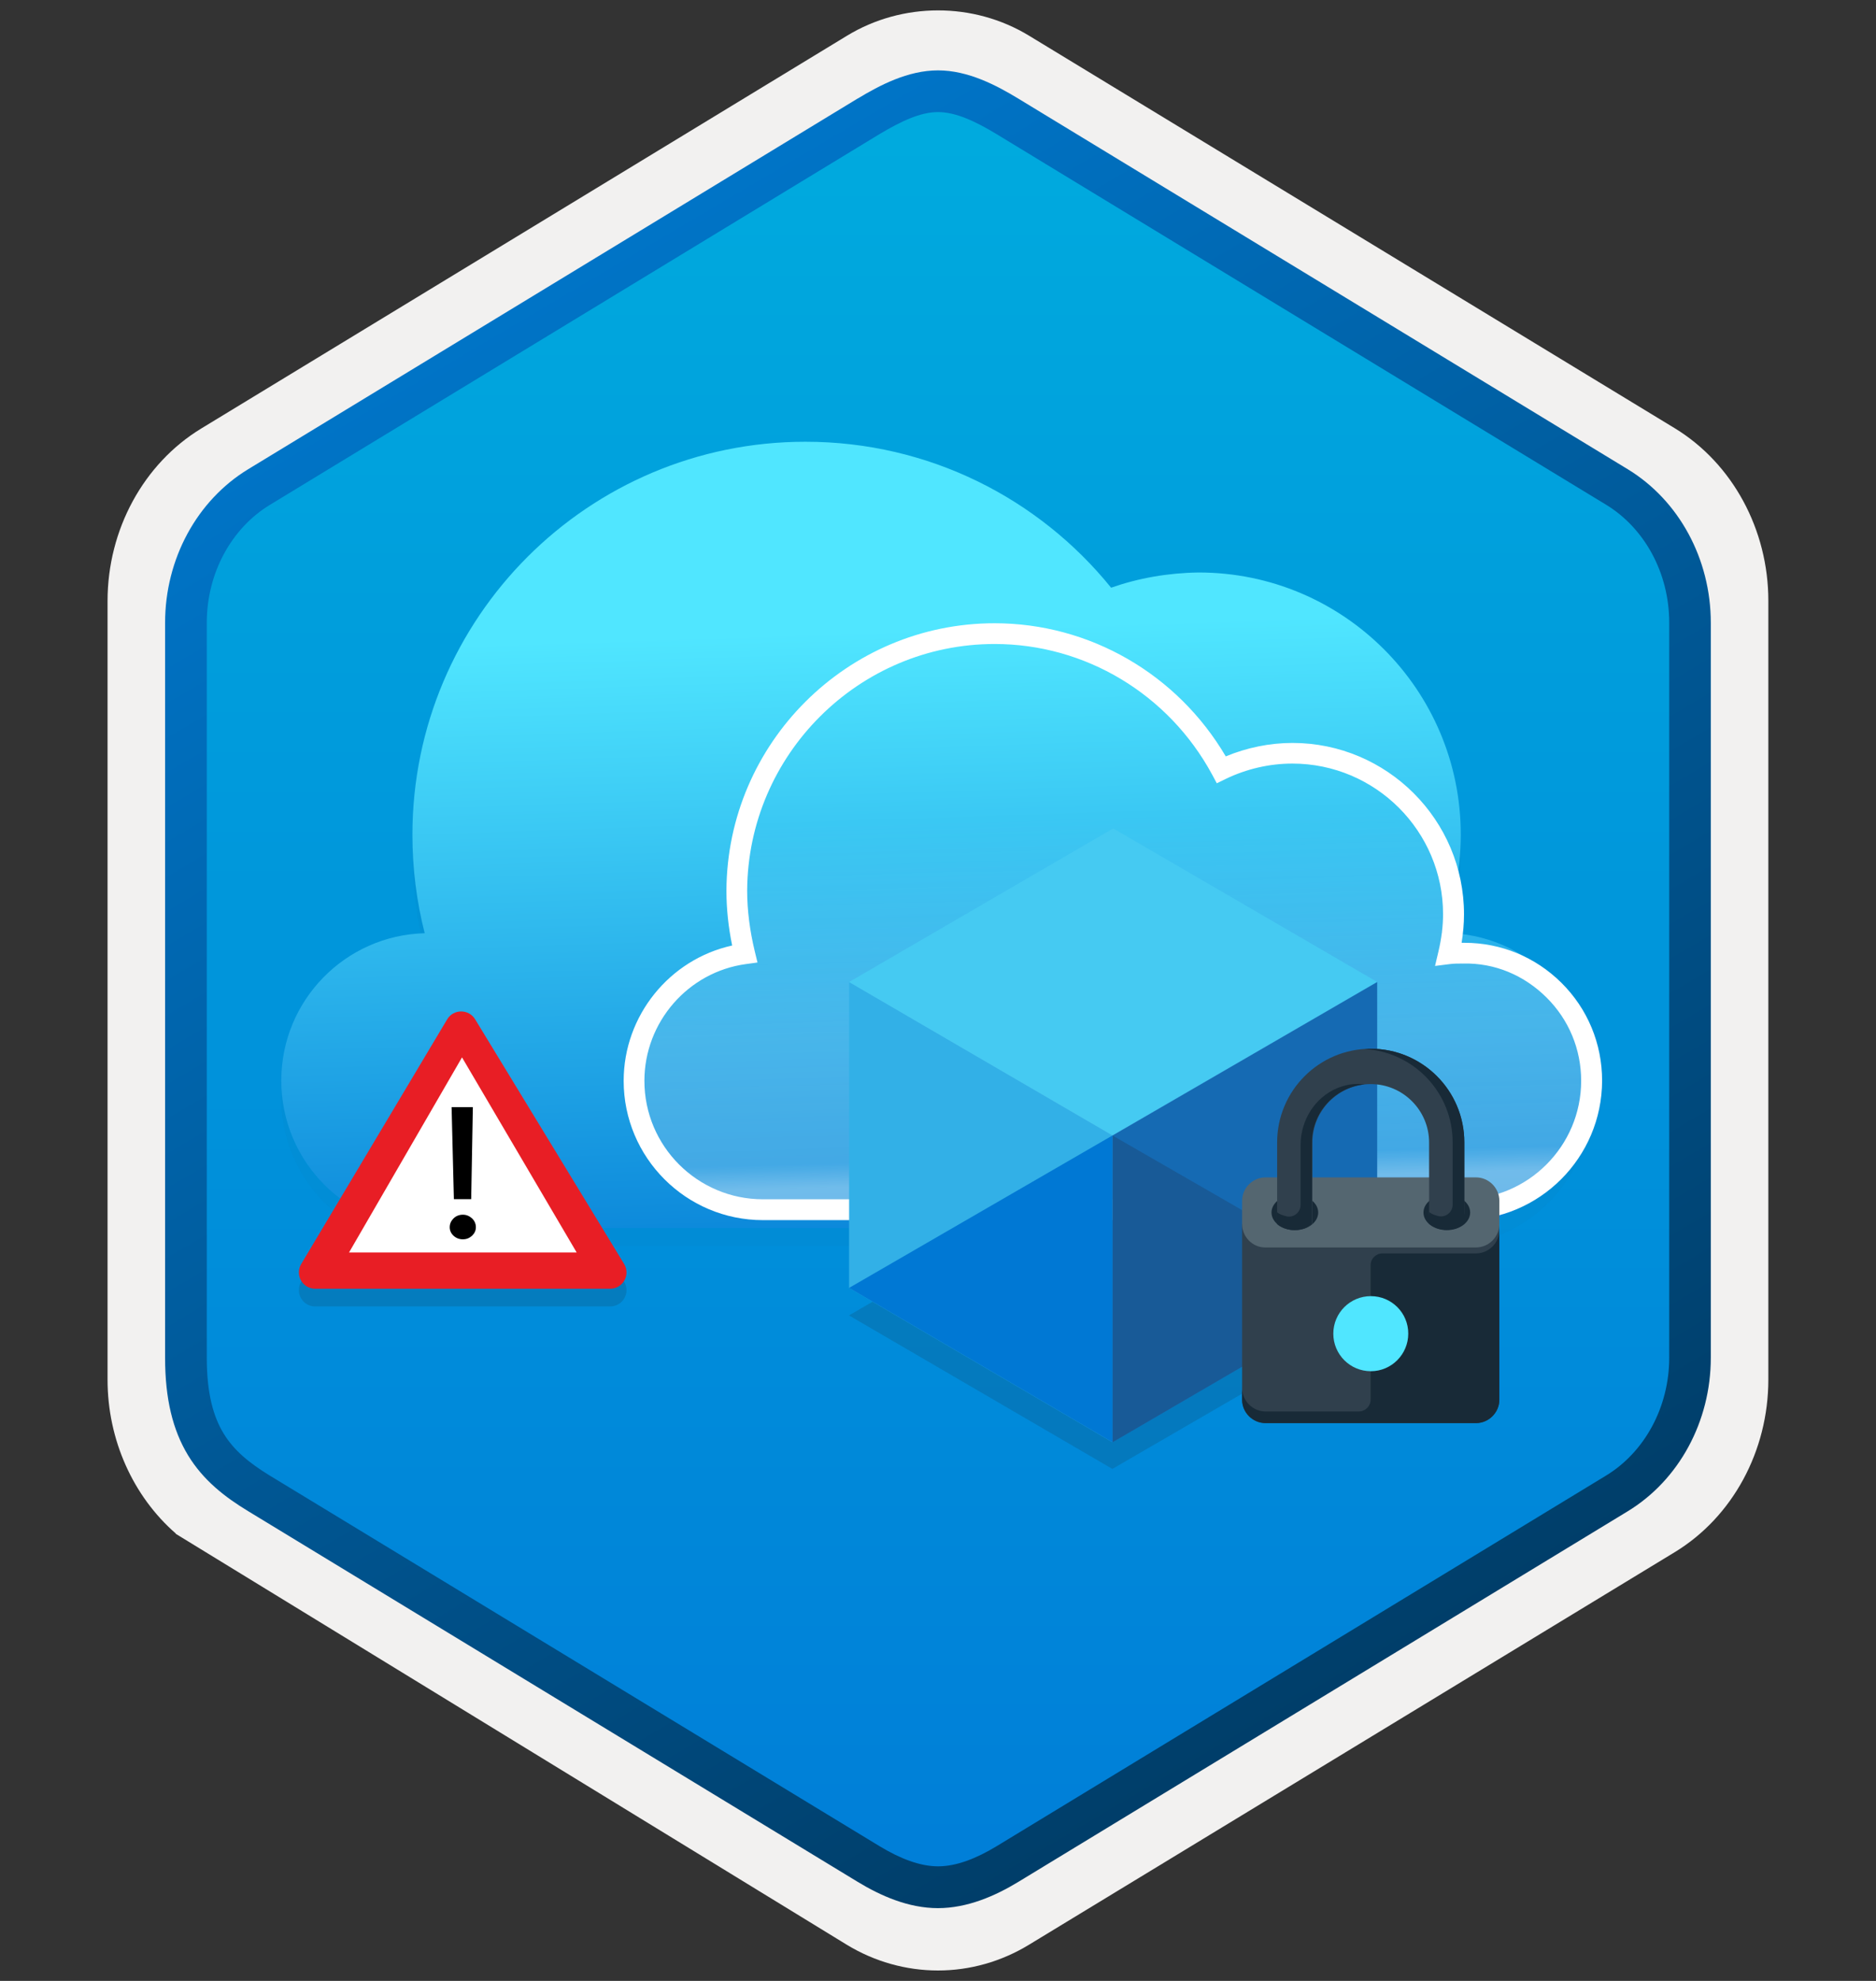 <svg width="180" height="190" viewBox="0 0 180 190" fill="none" xmlns="http://www.w3.org/2000/svg">
<rect x="0" y="0" width="180" height="190" fill="#333333" stroke="none"/>
<path d="M90 189C93.06 189 96.07 188.15 98.73 186.53L160.7 148.87C166.24 145.5 169.67 139.17 169.67 132.33V57.62C169.67 50.8 166.24 44.46 160.7 41.08L98.73 3.42C93.4 0.18 86.58 0.2 81.28 3.42L19.31 41.1C13.77 44.47 10.32 50.8 10.32 57.64V132.34C10.32 138.1 12.77 143.52 16.87 147.09V147.12L81.28 186.55C83.92 188.15 86.94 189 90 189ZM90.65 7.95C92.6 7.95 95.08 9.16 96.79 10.21L157.55 47.4C161.3 49.68 163.42 56.28 163.42 61.03L162.79 132.33C162.79 137.08 159.59 141.35 155.84 143.63L95.44 180.01C92.01 182.1 89.22 182.1 85.78 180.01L24.57 143.54C20.82 141.26 17.8 137.06 17.8 132.33V58.69C17.8 53.95 20.53 49.06 24.3 46.77L84.88 10.21C86.58 9.17 88.7 7.95 90.65 7.95Z" fill="#F2F1F0"/>
<path fill-rule="evenodd" clip-rule="evenodd" d="M97.9 11.53C95.45 10.03 92.73 9.28 90 9.28C87.27 9.28 84.55 10.04 82.1 11.53L25.97 45.86C20.95 48.93 17.84 54.68 17.84 60.93V129.03C17.84 135.26 20.94 141.03 25.97 144.1L82.1 178.43C84.55 179.93 87.27 180.68 90 180.68C92.73 180.68 95.45 179.94 97.9 178.43L154.03 144.1C159.05 141.03 162.16 135.26 162.16 129.03V60.93C162.16 54.7 159.06 48.95 154.03 45.86L97.9 11.53Z" fill="url(#paint0_linear)"/>
<path fill-rule="evenodd" clip-rule="evenodd" d="M90 10.75C91.68 10.75 93.57 11.62 95.63 12.87L154.1 48.41C157.75 50.63 160.16 54.9 160.16 59.73V130.21C160.16 135.03 157.75 139.31 154.1 141.53L95.64 177.07C93.68 178.26 91.76 179.01 90.01 179.01C88.26 179.01 86.34 178.26 84.38 177.07L25.9 141.54C23.89 140.31 22.44 139.11 21.46 137.5C20.48 135.9 19.84 133.68 19.84 130.22V59.74C19.84 54.91 22.25 50.64 25.9 48.42L84.36 12.88C86.45 11.63 88.31 10.75 90 10.75ZM97.71 180.5L156.17 144.96C161.09 141.97 164.15 136.35 164.15 130.22V59.74C164.15 53.61 161.09 47.99 156.17 45L97.71 9.46C95.6 8.18 92.89 6.75 90 6.75C87.1 6.75 84.39 8.19 82.3 9.45H82.29L23.82 45C18.9 47.99 15.84 53.61 15.84 59.74V130.22C15.84 134.18 16.58 137.17 18.04 139.58C19.5 141.98 21.56 143.58 23.82 144.95L82.28 180.49C84.5 181.84 87.17 183.02 89.99 183.02C92.81 183.02 95.49 181.85 97.71 180.5Z" fill="url(#paint1_linear)"/>
<g opacity="0.15">
<path opacity="0.15" fill-rule="evenodd" clip-rule="evenodd" d="M106.61 58.07C99.69 49.52 89.13 44.07 77.28 44.07C56.44 44.07 39.57 60.96 39.57 81.78C39.57 85.03 39.98 88.19 40.75 91.21C33.12 91.41 26.99 97.66 26.99 105.34C26.99 113.16 33.32 119.49 41.14 119.49H138.58C146.38 119.49 152.73 113.16 152.73 105.34C152.73 97.54 146.4 91.19 138.58 91.19H138.33C139.51 88.28 140.16 85.1 140.16 81.76C140.16 67.88 128.9 56.61 115.01 56.61C112.06 56.65 109.23 57.15 106.61 58.07Z" fill="#1F1D20"/>
</g>
<path opacity="0.15" d="M59.88 122.93L45.59 99.47C44.98 98.46 43.5 98.46 42.9 99.48L28.9 122.94C28.28 123.99 29.03 125.31 30.24 125.31H58.53C59.77 125.31 60.52 123.98 59.88 122.93Z" fill="#1F1D20"/>
<path fill-rule="evenodd" clip-rule="evenodd" d="M106.61 56.37C99.69 47.82 89.13 42.37 77.28 42.37C56.44 42.37 39.57 59.26 39.57 80.08C39.57 83.33 39.98 86.49 40.75 89.51C33.12 89.71 26.99 95.96 26.99 103.64C26.99 111.46 33.32 117.79 41.14 117.79H138.58C146.38 117.79 152.73 111.46 152.73 103.64C152.73 95.84 146.4 89.49 138.58 89.49H138.33C139.51 86.58 140.16 83.4 140.16 80.06C140.16 66.18 128.9 54.91 115.01 54.91C112.06 54.95 109.23 55.45 106.61 56.37Z" fill="url(#paint2_linear)"/>
<path opacity="0.4" d="M73.2 116.039C66.38 116.039 60.83 110.499 60.83 103.679C60.83 97.439 65.44 92.309 71.45 91.499C70.98 89.579 70.69 87.539 70.69 85.439C70.75 71.799 81.77 60.779 95.42 60.779C104.81 60.779 112.98 66.079 117.18 73.839C119.22 72.849 121.55 72.269 124 72.269C132.52 72.269 139.46 79.209 139.46 87.719C139.46 88.999 139.28 90.279 138.99 91.509C139.46 91.449 139.92 91.449 140.39 91.449C147.16 91.389 152.7 96.869 152.7 103.689C152.7 110.509 147.16 116.049 140.34 116.049H73.2V116.039Z" fill="url(#paint3_linear)"/>
<path d="M140.34 117.029H73.2C65.83 117.029 59.84 111.039 59.84 103.669C59.84 97.409 64.25 92.009 70.25 90.689C69.88 88.889 69.7 87.129 69.7 85.429C69.76 71.279 81.3 59.779 95.43 59.779C104.55 59.779 112.96 64.649 117.61 72.549C119.64 71.709 121.83 71.259 124.01 71.259C133.08 71.259 140.47 78.639 140.47 87.699C140.47 88.579 140.39 89.499 140.24 90.429C140.33 90.429 140.43 90.429 140.53 90.429C144.02 90.429 147.31 91.789 149.8 94.249C152.33 96.749 153.72 100.099 153.72 103.659C153.7 111.039 147.71 117.029 140.34 117.029ZM95.43 61.769C82.4 61.769 71.75 72.389 71.69 85.429C71.69 87.299 71.94 89.259 72.42 91.249L72.68 92.319L71.58 92.469C66.02 93.219 61.83 98.039 61.83 103.669C61.83 109.939 66.93 115.029 73.2 115.029H140.34C146.61 115.029 151.71 109.929 151.71 103.669C151.71 100.639 150.53 97.799 148.38 95.669C146.24 93.549 143.44 92.349 140.4 92.419C140.37 92.429 140.33 92.419 140.3 92.419C139.9 92.419 139.51 92.419 139.12 92.469L137.69 92.649L138.02 91.249C138.31 90.019 138.46 88.819 138.46 87.689C138.46 79.719 131.97 73.239 124 73.239C121.81 73.239 119.6 73.749 117.61 74.709L116.75 75.129L116.3 74.289C112.12 66.569 104.12 61.769 95.43 61.769Z" fill="white"/>
<path opacity="0.15" d="M106.81 111.45L132.13 126.17L106.73 140.89L81.46 126.17L106.81 111.45Z" fill="#1F1D20"/>
<path d="M106.74 108.91V138.33L81.47 123.53V94.19L106.74 108.91Z" fill="#32B0E7"/>
<path d="M106.81 79.46L132.13 94.18L106.73 108.9L81.47 94.19L106.81 79.46Z" fill="#45CAF2"/>
<path d="M132.14 94.19V123.54L106.74 138.34V108.92L132.14 94.19Z" fill="#156AB3"/>
<path d="M106.74 138.33V108.91L132.14 123.53L106.74 138.33Z" fill="#185A97"/>
<path d="M106.74 138.33V108.91L81.47 123.53L106.74 138.33Z" fill="#0078D4"/>
<path d="M43.75 98.75L57.27 121.75C57.27 121.75 31.37 121.65 31.6 121.33C31.82 121 43.75 98.75 43.75 98.75Z" fill="white"/>
<path d="M59.88 121.23L45.59 97.77C44.98 96.76 43.5 96.76 42.9 97.78L28.9 121.24C28.28 122.29 29.03 123.61 30.24 123.61H58.53C59.77 123.61 60.52 122.28 59.88 121.23ZM33.49 120.13L44.33 101.42L55.33 120.13H33.49Z" fill="#E81E25"/>
<path d="M44.41 118.869C44.06 118.869 43.76 118.749 43.52 118.529C43.28 118.309 43.15 118.029 43.15 117.709C43.15 117.379 43.28 117.099 43.52 116.859C43.76 116.629 44.06 116.509 44.41 116.509C44.75 116.509 45.03 116.629 45.29 116.859C45.53 117.089 45.66 117.379 45.66 117.709C45.66 118.029 45.53 118.299 45.29 118.529C45.03 118.759 44.75 118.869 44.41 118.869ZM45.37 106.189L45.21 115.019H43.55L43.33 106.189H45.37Z" fill="black"/>
<path fill-rule="evenodd" clip-rule="evenodd" d="M143.86 134.25C143.86 135.48 142.84 136.49 141.62 136.49H121.42C120.2 136.49 119.18 135.49 119.18 134.25V117.41H143.85V134.25H143.86Z" fill="#30404D"/>
<path fill-rule="evenodd" clip-rule="evenodd" d="M143.86 117.41C143.86 118.64 142.84 119.65 141.62 119.65H121.42C120.2 119.67 119.18 118.65 119.18 117.41V115.17C119.18 113.94 120.2 112.93 121.42 112.93H141.62C142.85 112.93 143.86 113.95 143.86 115.17V117.41Z" fill="#546670"/>
<path fill-rule="evenodd" clip-rule="evenodd" d="M141.63 120.219H132.64C132.03 120.219 131.51 120.719 131.51 121.349V134.249C131.51 134.859 131.01 135.379 130.38 135.379H121.42C120.2 135.379 119.18 134.359 119.18 133.129V134.259C119.18 135.489 120.2 136.499 121.42 136.499H141.62C142.85 136.499 143.86 135.479 143.86 134.259V117.979C143.86 119.199 142.86 120.219 141.63 120.219Z" fill="#182A37"/>
<path fill-rule="evenodd" clip-rule="evenodd" d="M131.53 124.32C129.54 124.32 127.93 125.93 127.93 127.92C127.93 129.91 129.54 131.52 131.53 131.52C133.52 131.52 135.12 129.89 135.12 127.92C135.13 125.93 133.52 124.32 131.53 124.32Z" fill="#50E6FF"/>
<path fill-rule="evenodd" clip-rule="evenodd" d="M126.48 116.299C126.48 117.229 125.48 117.989 124.24 117.989C123.01 117.989 122 117.229 122 116.299C122 115.369 123 114.609 124.24 114.609C125.47 114.609 126.48 115.359 126.48 116.299Z" fill="#182A37"/>
<path fill-rule="evenodd" clip-rule="evenodd" d="M141.06 116.299C141.06 117.229 140.06 117.989 138.82 117.989C137.59 117.989 136.58 117.239 136.58 116.299C136.58 115.369 137.58 114.609 138.82 114.609C140.06 114.599 141.06 115.359 141.06 116.299Z" fill="#182A37"/>
<path fill-rule="evenodd" clip-rule="evenodd" d="M131.53 100.59C126.57 100.59 122.54 104.61 122.54 109.58V117.41C122.95 117.76 123.54 117.99 124.23 117.99C124.91 117.99 125.49 117.76 125.92 117.41V109.58C125.92 106.49 128.45 103.98 131.52 103.98C134.61 103.98 137.12 106.5 137.12 109.58V116.3C137.12 116.91 137.87 117.43 138.81 117.43C139.74 117.43 140.5 116.93 140.5 116.3V109.58C140.5 104.6 136.47 100.59 131.53 100.59Z" fill="#30404D"/>
<path fill-rule="evenodd" clip-rule="evenodd" d="M128.3 104.37C126.14 105.28 124.79 107.47 124.79 109.82V115.57C124.79 116.3 124.09 116.85 123.38 116.65C123.03 116.56 122.73 116.44 122.53 116.27V117.4C122.94 117.75 123.53 117.98 124.22 117.98C124.4 117.98 124.6 117.96 124.78 117.92C124.89 117.9 124.99 117.87 125.11 117.84C125.16 117.82 125.22 117.81 125.26 117.78C125.34 117.75 125.41 117.72 125.47 117.67C125.5 117.65 125.55 117.64 125.58 117.61C125.69 117.55 125.78 117.47 125.88 117.41V109.59C125.88 106.68 128.1 104.28 130.93 104.01C130.13 103.89 129.23 103.99 128.3 104.37Z" fill="#182A37"/>
<path fill-rule="evenodd" clip-rule="evenodd" d="M131.53 100.59C131.35 100.59 131.15 100.61 130.97 100.62C135.67 100.92 139.38 104.8 139.38 109.56V115.55C139.38 116.28 138.68 116.83 137.97 116.63C137.62 116.54 137.32 116.42 137.12 116.25V117.38C137.53 117.73 138.14 117.96 138.81 117.96C139.48 117.96 140.07 117.73 140.5 117.38V109.56C140.5 104.6 136.47 100.59 131.53 100.59Z" fill="#182A37"/>
<defs>
<linearGradient id="paint0_linear" x1="90" y1="9.28" x2="90" y2="180.68" gradientUnits="userSpaceOnUse">
<stop stop-color="#00ABDE"/>
<stop offset="1" stop-color="#007ED8"/>
</linearGradient>
<linearGradient id="paint1_linear" x1="36.12" y1="4.071" x2="202.797" y2="286.402" gradientUnits="userSpaceOnUse">
<stop stop-color="#007ED8"/>
<stop offset="0.707" stop-color="#002D4C"/>
</linearGradient>
<linearGradient id="paint2_linear" x1="86.452" y1="-0.614" x2="90.655" y2="127.915" gradientUnits="userSpaceOnUse">
<stop offset="0.474" stop-color="#50E6FF"/>
<stop offset="1" stop-color="#0078D4"/>
</linearGradient>
<linearGradient id="paint3_linear" x1="104.757" y1="22.019" x2="107.184" y2="120.389" gradientUnits="userSpaceOnUse">
<stop offset="0.573" stop-color="white" stop-opacity="0"/>
<stop offset="0.782" stop-color="white" stop-opacity="0.43"/>
<stop offset="0.904" stop-color="white" stop-opacity="0.5"/>
<stop offset="0.927" stop-color="white"/>
</linearGradient>
</defs>
</svg>
